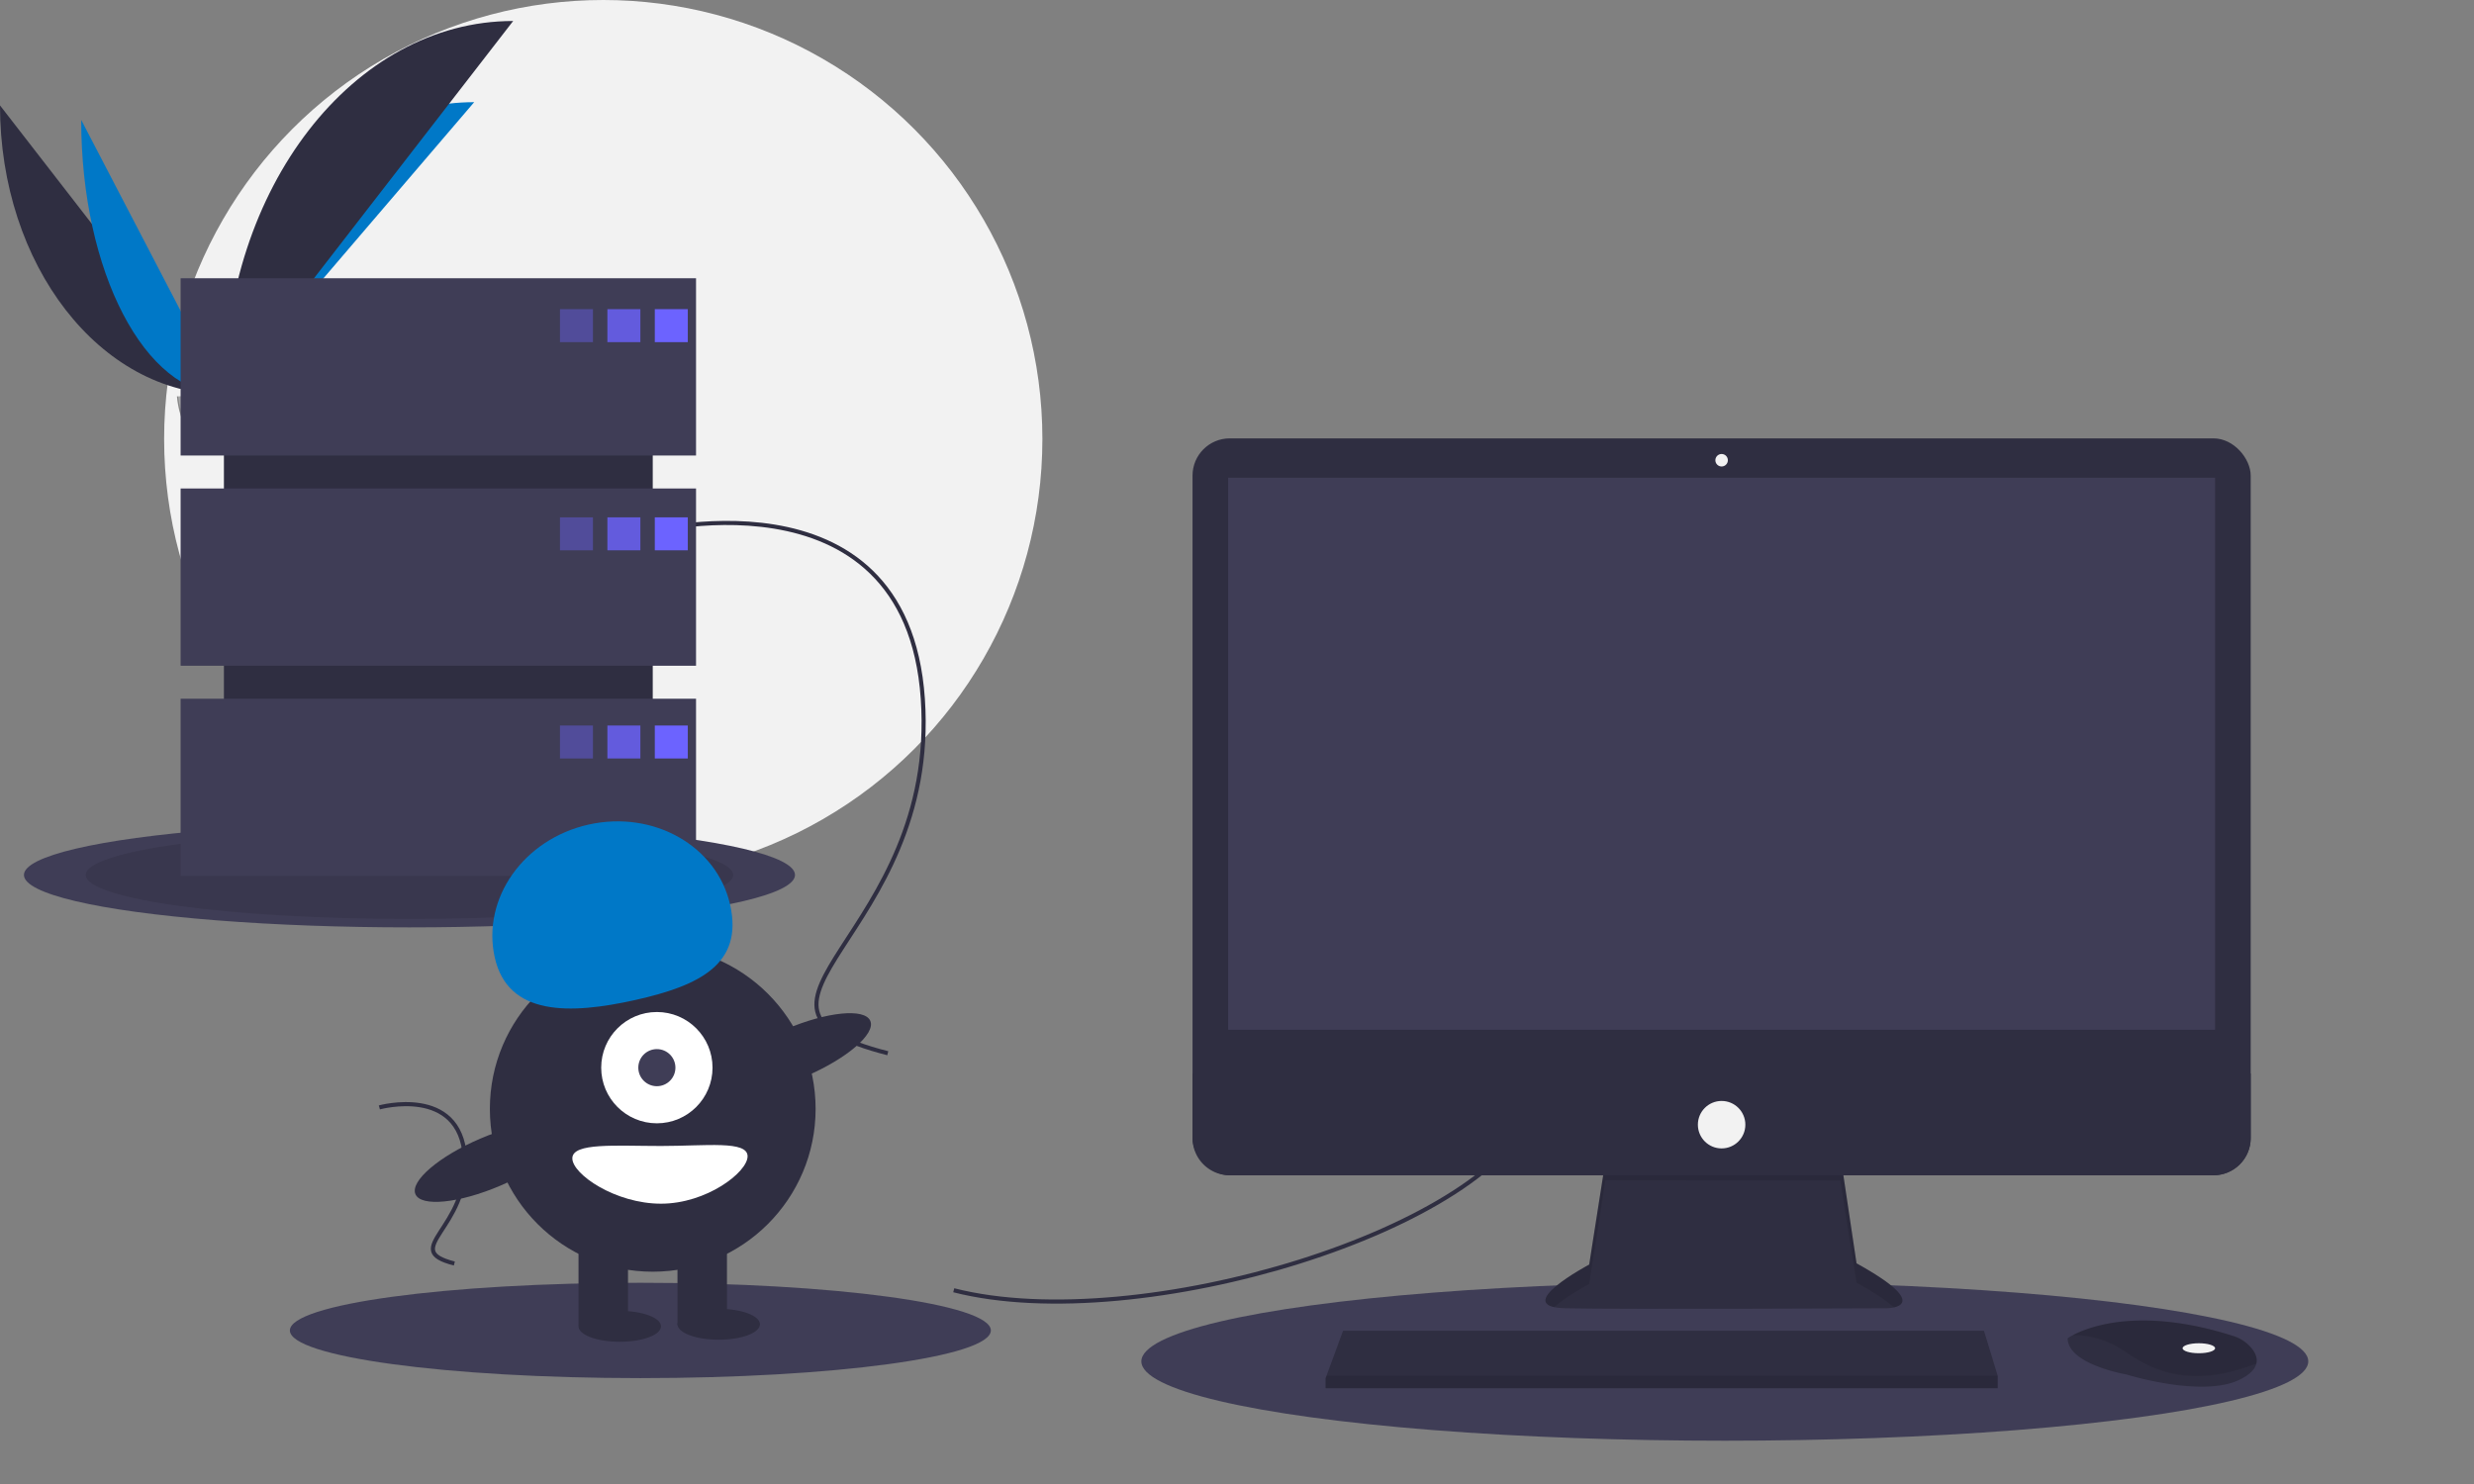 <?xml version="1.0" encoding="UTF-8" standalone="no"?>
<svg
   data-name="Layer 1"
   viewBox="0 0 1200 720"
   style="width:100%"
   version="1.1"
   id="svg30"
   sodipodi:docname="happy_gremlin.svg"
   inkscape:version="1.3.2 (091e20ef0f, 2023-11-25)"
   xmlns:inkscape="http://www.inkscape.org/namespaces/inkscape"
   xmlns:sodipodi="http://sodipodi.sourceforge.net/DTD/sodipodi-0.dtd"
   xmlns="http://www.w3.org/2000/svg"
   xmlns:svg="http://www.w3.org/2000/svg">
  <rect x="0" y="0" width="1200" height="720" fill="#808080" stroke="none"/>
  <defs
     id="defs30" />
  <sodipodi:namedview
     id="namedview30"
     pagecolor="#ffffff"
     bordercolor="#000000"
     borderopacity="0.25"
     inkscape:showpageshadow="2"
     inkscape:pageopacity="0.0"
     inkscape:pagecheckerboard="0"
     inkscape:deskcolor="#d1d1d1"
     inkscape:zoom="0.9125"
     inkscape:cx="599.45205"
     inkscape:cy="360"
     inkscape:current-layer="svg30" />
  <circle
     cx="292.609"
     cy="213"
     r="213"
     fill="#f2f2f2"
     id="circle1" />
  <path
     d="M0 51.142c0 77.498 48.618 140.209 108.7 140.209"
     fill="#2f2e41"
     id="path1" />
  <path
     d="M108.7 191.35c0-78.368 54.256-141.783 121.304-141.783"
     fill="#6c63ff"
     id="path2"
     style="fill:#0078c7;fill-opacity:1" />
  <path
     d="M39.384 58.168c0 73.614 31.003 133.183 69.317 133.183"
     fill="#6c63ff"
     id="path3"
     style="fill:#0078c7;fill-opacity:1" />
  <path
     d="M108.7 191.35c0-100.137 62.711-181.167 140.209-181.167"
     fill="#2f2e41"
     id="path4" />
  <path
     d="M85.833 192.339s15.415-.475 20.061-3.783 23.713-7.258 24.866-1.953 23.167 26.388 5.762 26.529-40.439-2.711-45.076-5.536-5.613-15.257-5.613-15.257Z"
     fill="#a8a8a8"
     id="path5" />
  <path
     d="M136.833 211.285c-17.404.14-40.44-2.711-45.076-5.536-3.531-2.15-4.939-9.869-5.41-13.43-.325.014-.514.02-.514.02s.976 12.433 5.613 15.257 27.672 5.676 45.077 5.536c5.023-.04 6.759-1.828 6.663-4.476-.698 1.6-2.614 2.599-6.353 2.629Z"
     opacity=".2"
     id="path6" />
  <ellipse
     cx="198.609"
     cy="424.5"
     rx="187"
     ry="25.44"
     fill="#3f3d56"
     id="ellipse6" />
  <ellipse
     cx="198.609"
     cy="424.5"
     rx="157"
     ry="21.359"
     opacity=".1"
     id="ellipse7" />
  <ellipse
     cx="836.609"
     cy="660.5"
     rx="283"
     ry="38.5"
     fill="#3f3d56"
     id="ellipse8" />
  <ellipse
     cx="310.609"
     cy="645.5"
     rx="170"
     ry="23.127"
     fill="#3f3d56"
     id="ellipse9" />
  <path
     d="M462.61 626c90 23 263-30 282-90m-435-277s130-36 138 80-107 149-17 172m-246.599 26.283s39.073-10.82 41.477 24.045-32.16 44.783-5.11 51.695"
     fill="none"
     stroke="#2f2e41"
     stroke-miterlimit="10"
     stroke-width="2"
     id="path9" />
  <path
     d="m778.705 563.24-7.878 50.295s-38.782 20.603-11.513 21.209 155.733 0 155.733 0 24.845 0-14.543-21.815l-7.878-52.719Z"
     fill="#2f2e41"
     id="path10" />
  <path
     d="M753.828 634.198c6.193-5.51 17-11.252 17-11.252l7.877-50.295 113.921.107 7.878 49.582c9.185 5.087 14.875 8.987 18.203 11.978 5.06-1.154 10.588-5.443-18.203-21.389l-7.878-52.719-113.921 3.03-7.878 50.295s-32.588 17.315-16.999 20.663Z"
     opacity=".1"
     id="path11" />
  <rect
     x="578.433"
     y="212.689"
     width="513.253"
     height="357.52"
     rx="18.046"
     fill="#2f2e41"
     id="rect11" />
  <path
     fill="#3f3d56"
     d="M595.703 231.777h478.713v267.837H595.703z"
     id="path12" />
  <circle
     cx="835.059"
     cy="223.293"
     r="3.03"
     fill="#f2f2f2"
     id="circle12" />
  <path
     d="M1091.686 520.822v31.34a18.043 18.043 0 0 1-18.046 18.046H596.48a18.043 18.043 0 0 1-18.046-18.045v-31.34ZM968.978 667.466v6.06h-326.01v-4.848l.449-1.212 8.035-21.815h310.86l6.666 21.815zm125.459-5.932c-.594 2.539-2.836 5.217-7.902 7.75-18.179 9.09-55.143-2.424-55.143-2.424s-28.48-4.848-28.48-17.573a22.725 22.725 0 0 1 2.497-1.485c7.643-4.043 32.984-14.02 77.917.423a18.74 18.74 0 0 1 8.541 5.597c1.821 2.132 3.249 4.835 2.57 7.712Z"
     fill="#2f2e41"
     id="path13" />
  <path
     d="M1094.437 661.534c-22.25 8.526-42.084 9.162-62.439-4.975-10.265-7.127-19.59-8.89-26.59-8.757 7.644-4.043 32.985-14.02 77.918.423a18.74 18.74 0 0 1 8.541 5.597c1.821 2.132 3.249 4.835 2.57 7.712Z"
     opacity=".1"
     id="path14" />
  <ellipse
     cx="1066.538"
     cy="654.135"
     rx="7.878"
     ry="2.424"
     fill="#f2f2f2"
     id="ellipse14" />
  <circle
     cx="835.059"
     cy="545.667"
     r="11.513"
     fill="#f2f2f2"
     id="circle14" />
  <path
     opacity=".1"
     d="M968.978 667.466v6.06h-326.01v-4.848l.449-1.212h325.561z"
     id="path15" />
  <path
     fill="#2f2e41"
     d="M108.609 159h208v242h-208z"
     id="path16" />
  <path
     fill="#3f3d56"
     d="M87.609 135h250v86h-250zm0 102h250v86h-250zm0 102h250v86h-250z"
     id="path17" />
  <path
     fill="#6c63ff"
     opacity=".4"
     d="M271.609 150h16v16h-16z"
     id="path18" />
  <path
     fill="#6c63ff"
     opacity=".8"
     d="M294.609 150h16v16h-16z"
     id="path19" />
  <path
     fill="#6c63ff"
     d="M317.609 150h16v16h-16z"
     id="path20" />
  <path
     fill="#6c63ff"
     opacity=".4"
     d="M271.609 251h16v16h-16z"
     id="path21" />
  <path
     fill="#6c63ff"
     opacity=".8"
     d="M294.609 251h16v16h-16z"
     id="path22" />
  <path
     fill="#6c63ff"
     d="M317.609 251h16v16h-16z"
     id="path23" />
  <path
     fill="#6c63ff"
     opacity=".4"
     d="M271.609 352h16v16h-16z"
     id="path24" />
  <path
     fill="#6c63ff"
     opacity=".8"
     d="M294.609 352h16v16h-16z"
     id="path25" />
  <path
     fill="#6c63ff"
     d="M317.609 352h16v16h-16z"
     id="path26" />
  <circle
     cx="316.609"
     cy="538"
     r="79"
     fill="#2f2e41"
     id="circle26" />
  <path
     fill="#2f2e41"
     d="M280.609 600h24v43h-24zm48 0h24v43h-24z"
     id="path27" />
  <ellipse
     cx="300.609"
     cy="643.5"
     rx="20"
     ry="7.5"
     fill="#2f2e41"
     id="ellipse27" />
  <ellipse
     cx="348.609"
     cy="642.5"
     rx="20"
     ry="7.5"
     fill="#2f2e41"
     id="ellipse28" />
  <circle
     cx="318.609"
     cy="518"
     r="27"
     fill="#fff"
     id="circle28" />
  <circle
     cx="318.609"
     cy="518"
     r="9"
     fill="#3f3d56"
     id="circle29" />
  <path
     d="M239.976 464.532c-6.378-28.567 14.012-57.434 45.544-64.474s62.266 10.41 68.644 38.977-14.518 39.104-46.05 46.145-61.759 7.92-68.138-20.648Z"
     fill="#6c63ff"
     id="path29"
     style="fill:#0078c7;fill-opacity:1" />
  <ellipse
     cx="417.215"
     cy="611.344"
     rx="39.5"
     ry="12.4"
     transform="rotate(-23.171 156.408 637.654)"
     fill="#2f2e41"
     id="ellipse29" />
  <ellipse
     cx="269.215"
     cy="664.344"
     rx="39.5"
     ry="12.4"
     transform="rotate(-23.171 8.408 690.654)"
     fill="#2f2e41"
     id="ellipse30" />
  <path
     d="M362.61 561c0 7.732-19.91 23-42 23s-43-14.268-43-22 20.908-6 43-6 42-2.732 42 5Z"
     fill="#fff"
     id="path30" />
</svg>
